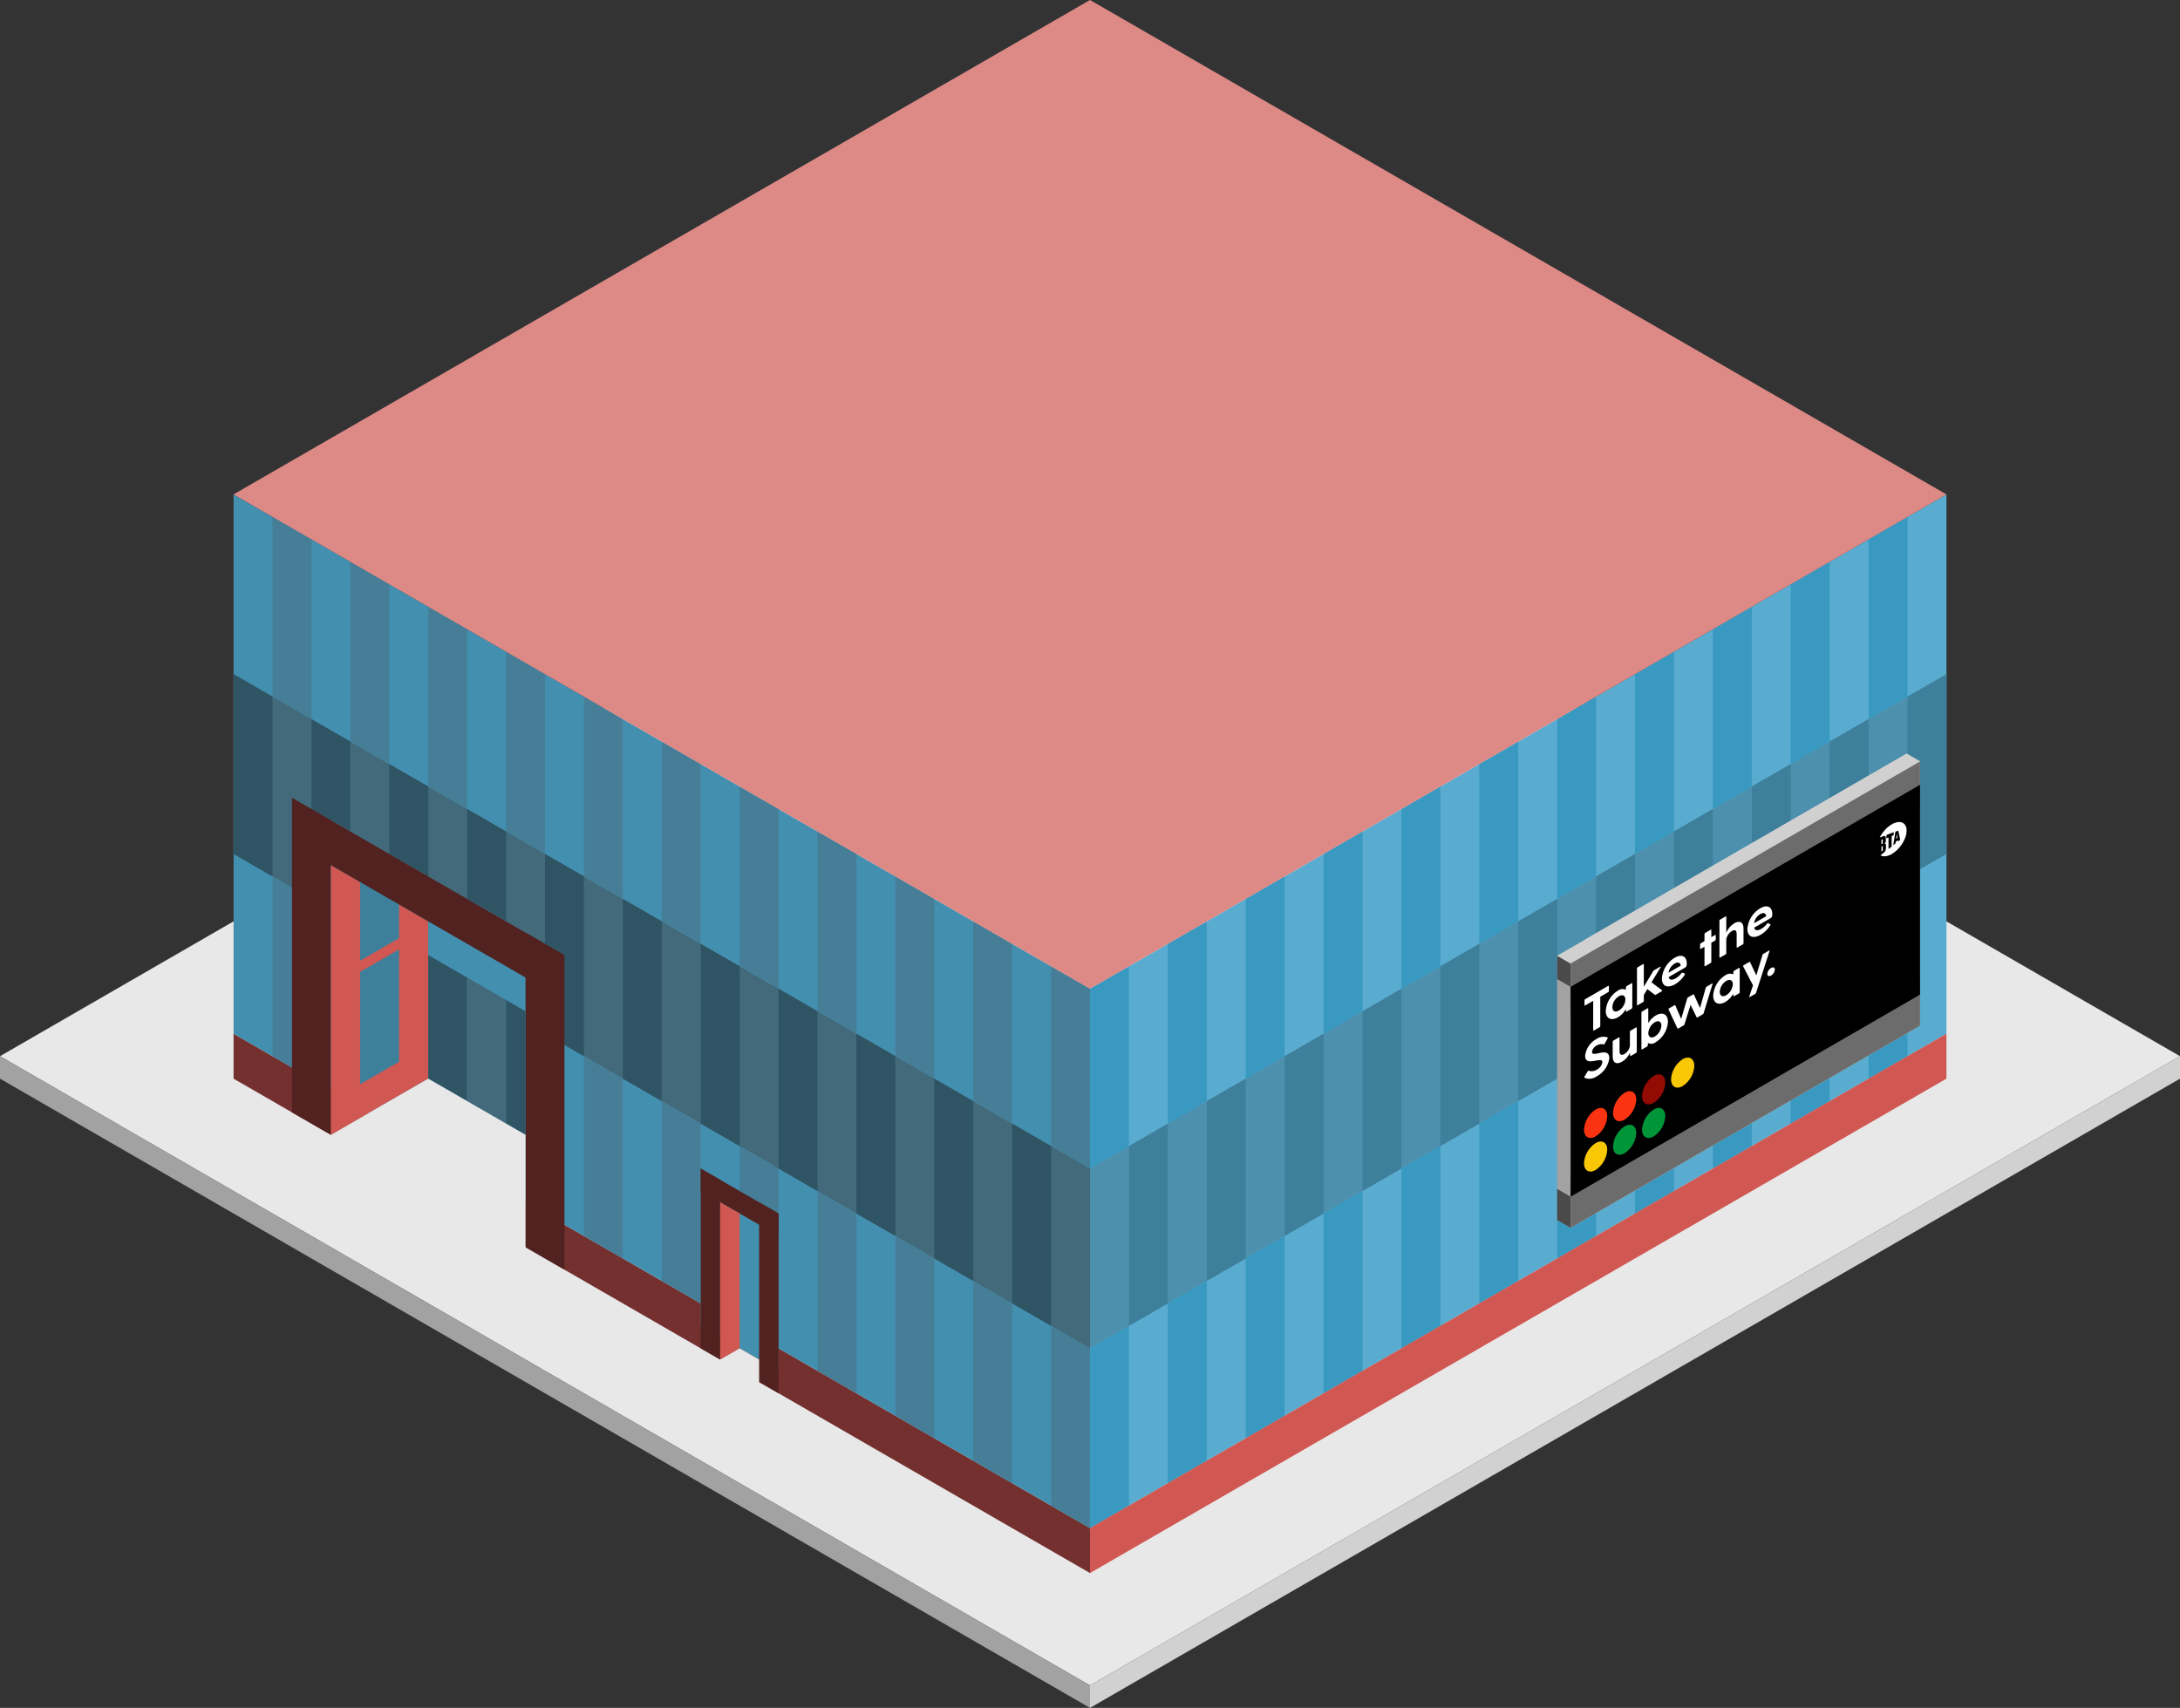 <svg id="Layer_1" data-name="Layer 1" xmlns="http://www.w3.org/2000/svg" viewBox="0 0 280 219.393">
  <rect x="0" y="0" width="280" height="219.393" fill="#333333" stroke="none"/>
  <defs>
    <style>
      .cls-1 {
        fill: #e8e8e8;
      }

      .exterior-L-prim {
        fill: #73302e;
      }

      .curtain-R-prim-light {
        fill: #59acd0;
      }

      .curtain-L-prim-light {
        fill: #438fb0;
      }

      .curtain-R-prim-dark-light {
        fill: #4d90ad;
      }

      .curtain-L-prim-dark-light {
        fill: #426a7a;
      }

      .curtain-R-prim-dark {
        fill: #3e809c;
      }

      .curtain-R-prim-light-dark {
        fill: #3999c1;
      }

      .curtain-L-prim-light-dark {
        fill: #467e97;
      }

      .curtain-L-prim-dark {
        fill: #2f5565;
      }

      .exterior-L-dark {
        fill: #512220;
      }

      .exterior-R-prim {
        fill: #d05752;
      }

      .cls-2 {
        fill: #d1d1d1;
      }

      .cls-3 {
        fill: #a2a2a2;
      }

      .top-prim {
        fill: #dd8a87;
      }

      .cls-4 {
        fill: #4a4a4a;
      }

      .cls-5 {
        fill: #d0d0d0;
      }

      .cls-6 {
        fill: #6c6c6c;
      }

      .cls-7 {
        fill: #fff;
      }

      .cls-8 {
        fill: #f8c706;
      }

      .cls-9 {
        fill: #fa3312;
      }

      .cls-10 {
        fill: #01953a;
      }

      .cls-11 {
        fill: #940b03;
      }
    </style>
  </defs>
  <title>Artboard 21</title>
  <g>
    <g id="Group">
      <path id="Path" class="cls-1" d="M140,216.506l140-80.829L140,54.848,0,135.677Z"/>
      <path id="Path-2" data-name="Path" class="exterior-L-prim" d="M30,132.791v5.774l110,63.509v-5.774Z"/>
      <path id="Path-3" data-name="Path" class="curtain-R-prim-light" d="M140,196.299v-69.282L250,63.509v69.282Z"/>
      <path id="Path-4" data-name="Path" class="curtain-L-prim-light" d="M140,196.299v-69.282L30,63.509v69.282Z"/>
      <path id="Path-5" data-name="Path" class="curtain-R-prim-dark-light" d="M140,150.111,250,86.603v23.094L140,173.205Z"/>
      <path id="Path-6" data-name="Path" class="curtain-L-prim-dark-light" d="M140,150.111,30,86.603v23.094l110,63.508Z"/>
      <path id="Path-7" data-name="Path" class="curtain-R-prim-dark" d="M55,112.583l-5-2.887v17.32l5,2.887Z"/>
      <path id="Path-8" data-name="Path" class="curtain-R-prim-dark" d="M45,106.81l-5-2.887v17.32l5,2.887Z"/>
      <path id="Path-9" data-name="Path" class="curtain-R-prim-light-dark" d="M140,173.205l5-2.887v23.094l-5,2.887Z"/>
      <path id="Path-10" data-name="Path" class="curtain-R-prim-light-dark" d="M180,150.111l5-2.887v23.094l-5,2.887Z"/>
      <path id="Path-11" data-name="Path" class="curtain-R-prim-light-dark" d="M220,127.017l5-2.887v23.094l-5,2.887Z"/>
      <path id="Path-12" data-name="Path" class="curtain-R-prim-light-dark" d="M160,161.658l5-2.887v23.094l-5,2.887Z"/>
      <path id="Path-13" data-name="Path" class="curtain-R-prim-light-dark" d="M200,138.564l5-2.887v23.094l-5,2.887Z"/>
      <path id="Path-14" data-name="Path" class="curtain-R-prim-light-dark" d="M240,115.47l5-2.887v23.094l-5,2.887Z"/>
      <path id="Path-15" data-name="Path" class="curtain-R-prim-light-dark" d="M150,167.432l5-2.887v23.094l-5,2.887Z"/>
      <path id="Path-16" data-name="Path" class="curtain-R-prim-light-dark" d="M190,144.338l5-2.887v23.094l-5,2.887Z"/>
      <path id="Path-17" data-name="Path" class="curtain-R-prim-light-dark" d="M230,121.244l5-2.887v23.094l-5,2.887Z"/>
      <path id="Path-18" data-name="Path" class="curtain-R-prim-light-dark" d="M170,155.885l5-2.887v23.094l-5,2.887Z"/>
      <path id="Path-19" data-name="Path" class="curtain-R-prim-light-dark" d="M210,132.791l5-2.887v23.094l-5,2.887Z"/>
      <path id="Path-20" data-name="Path" class="curtain-L-prim-light-dark" d="M140,173.205l-5-2.887v23.094l5,2.887Z"/>
      <path id="Path-21" data-name="Path" class="curtain-L-prim-light-dark" d="M100,150.111l-5-2.887v23.094l5,2.887Z"/>
      <path id="Path-22" data-name="Path" class="curtain-L-prim-light-dark" d="M60,127.017,55,124.13v23.094l5,2.887Z"/>
      <path id="Path-23" data-name="Path" class="curtain-L-prim-light-dark" d="M120,161.658l-5-2.887v23.094l5,2.887Z"/>
      <path id="Path-24" data-name="Path" class="curtain-L-prim-light-dark" d="M80,138.564l-5-2.887v23.094l5,2.887Z"/>
      <path id="Path-25" data-name="Path" class="curtain-L-prim-light-dark" d="M40,115.47l-5-2.887v23.094l5,2.887Z"/>
      <path id="Path-26" data-name="Path" class="curtain-L-prim-light-dark" d="M130,167.432l-5-2.887v23.094l5,2.887Z"/>
      <path id="Path-27" data-name="Path" class="curtain-L-prim-light-dark" d="M90,144.338l-5-2.887v23.094l5,2.887Z"/>
      <path id="Path-28" data-name="Path" class="curtain-L-prim-light-dark" d="M50,121.244l-5-2.887v23.094l5,2.887Z"/>
      <path id="Path-29" data-name="Path" class="curtain-L-prim-light-dark" d="M110,155.885l-5-2.887v23.094l5,2.887Z"/>
      <path id="Path-30" data-name="Path" class="curtain-L-prim-light-dark" d="M70,132.791l-5-2.887v23.094l5,2.887Z"/>
      <path id="Path-31" data-name="Path" class="curtain-R-prim-light-dark" d="M140,127.017l5-2.887v23.094l-5,2.887Z"/>
      <path id="Path-32" data-name="Path" class="curtain-R-prim-light-dark" d="M180,103.923l5-2.887V124.13l-5,2.887Z"/>
      <path id="Path-33" data-name="Path" class="curtain-R-prim-light-dark" d="M220,80.829l5-2.887v23.094l-5,2.887Z"/>
      <path id="Path-34" data-name="Path" class="curtain-R-prim-light-dark" d="M160,115.47l5-2.887v23.094l-5,2.887Z"/>
      <path id="Path-35" data-name="Path" class="curtain-R-prim-light-dark" d="M200,92.376l5-2.887v23.094l-5,2.887Z"/>
      <path id="Path-36" data-name="Path" class="curtain-R-prim-light-dark" d="M240,69.282l5-2.887V89.489l-5,2.887Z"/>
      <path id="Path-37" data-name="Path" class="curtain-R-prim-light-dark" d="M150,121.244l5-2.887v23.094l-5,2.887Z"/>
      <path id="Path-38" data-name="Path" class="curtain-R-prim-light-dark" d="M190,98.15l5-2.887v23.094l-5,2.887Z"/>
      <path id="Path-39" data-name="Path" class="curtain-R-prim-light-dark" d="M230,75.056l5-2.887V95.263L230,98.15Z"/>
      <path id="Path-40" data-name="Path" class="curtain-R-prim-light-dark" d="M170,109.697l5-2.887v23.094l-5,2.887Z"/>
      <path id="Path-41" data-name="Path" class="curtain-R-prim-light-dark" d="M210,86.603l5-2.887V106.81l-5,2.887Z"/>
      <path id="Path-42" data-name="Path" class="curtain-L-prim-light-dark" d="M140,127.017l-5-2.887v23.094l5,2.887Z"/>
      <path id="Path-43" data-name="Path" class="curtain-L-prim-light-dark" d="M100,103.923l-5-2.887V124.13l5,2.887Z"/>
      <path id="Path-44" data-name="Path" class="curtain-L-prim-light-dark" d="M60,80.829l-5-2.887v23.094l5,2.887Z"/>
      <path id="Path-45" data-name="Path" class="curtain-L-prim-light-dark" d="M120,115.47l-5-2.887v23.094l5,2.887Z"/>
      <path id="Path-46" data-name="Path" class="curtain-L-prim-light-dark" d="M80,92.376l-5-2.887v23.094l5,2.887Z"/>
      <path id="Path-47" data-name="Path" class="curtain-L-prim-light-dark" d="M40,69.282l-5-2.887V89.489l5,2.887Z"/>
      <path id="Path-48" data-name="Path" class="curtain-L-prim-light-dark" d="M130,121.244l-5-2.887v23.094l5,2.887Z"/>
      <path id="Path-49" data-name="Path" class="curtain-L-prim-light-dark" d="M90,98.15l-5-2.887v23.094l5,2.887Z"/>
      <path id="Path-50" data-name="Path" class="curtain-L-prim-light-dark" d="M50,75.056l-5-2.887V95.263L50,98.15Z"/>
      <path id="Path-51" data-name="Path" class="curtain-L-prim-light-dark" d="M110,109.697l-5-2.887v23.094l5,2.887Z"/>
      <path id="Path-52" data-name="Path" class="curtain-L-prim-light-dark" d="M70,86.603l-5-2.887V106.81l5,2.887Z"/>
      <path id="Path-53" data-name="Path" class="curtain-R-prim-dark" d="M145,147.224l5-2.887v23.094l-5,2.887Z"/>
      <path id="Path-54" data-name="Path" class="curtain-R-prim-dark" d="M185,124.13l5-2.887v23.094l-5,2.887Z"/>
      <path id="Path-55" data-name="Path" class="curtain-R-prim-dark" d="M225,101.036l5-2.887v23.094l-5,2.887Z"/>
      <path id="Path-56" data-name="Path" class="curtain-R-prim-dark" d="M165,135.677l5-2.887v23.094l-5,2.887Z"/>
      <path id="Path-57" data-name="Path" class="curtain-R-prim-dark" d="M205,112.583l5-2.887v23.094l-5,2.887Z"/>
      <path id="Path-58" data-name="Path" class="curtain-R-prim-dark" d="M245,89.489l5-2.887v23.094l-5,2.887Z"/>
      <path id="Path-59" data-name="Path" class="curtain-R-prim-dark" d="M155,141.451l5-2.887v23.094l-5,2.887Z"/>
      <path id="Path-60" data-name="Path" class="curtain-R-prim-dark" d="M195,118.357l5-2.887v23.094l-5,2.887Z"/>
      <path id="Path-61" data-name="Path" class="curtain-R-prim-dark" d="M235,95.263l5-2.887V115.47l-5,2.887Z"/>
      <path id="Path-62" data-name="Path" class="curtain-R-prim-dark" d="M175,129.904l5-2.887v23.094l-5,2.887Z"/>
      <path id="Path-63" data-name="Path" class="curtain-R-prim-dark" d="M215,106.81l5-2.887v23.094l-5,2.887Z"/>
      <path id="Path-64" data-name="Path" class="curtain-L-prim-dark" d="M135,147.224l-5-2.887v23.094l5,2.887Z"/>
      <path id="Path-65" data-name="Path" class="curtain-L-prim-dark" d="M95,124.13l-5-2.887v23.094l5,2.887Z"/>
      <path id="Path-66" data-name="Path" class="curtain-L-prim-dark" d="M55,101.036,50,98.15v23.094l5,2.887Z"/>
      <path id="Path-67" data-name="Path" class="curtain-L-prim-dark" d="M115,135.677l-5-2.887v23.094l5,2.887Z"/>
      <path id="Path-68" data-name="Path" class="curtain-L-prim-dark" d="M75,112.583l-5-2.887v23.094l5,2.887Z"/>
      <path id="Path-69" data-name="Path" class="curtain-L-prim-dark" d="M35,89.489l-5-2.887v23.094l5,2.887Z"/>
      <path id="Path-70" data-name="Path" class="curtain-L-prim-dark" d="M125,141.451l-5-2.887v23.094l5,2.887Z"/>
      <path id="Path-71" data-name="Path" class="curtain-L-prim-dark" d="M85,118.357,80,115.47v23.094l5,2.887Z"/>
      <path id="Path-72" data-name="Path" class="curtain-L-prim-dark" d="M45,95.263l-5-2.887V115.47l5,2.887Z"/>
      <path id="Path-73" data-name="Path" class="curtain-L-prim-dark" d="M105,129.904l-5-2.887v23.094l5,2.887Z"/>
      <path id="Path-74" data-name="Path" class="curtain-L-prim-dark" d="M65,106.81l-5-2.887v23.094l5,2.887Z"/>
      <path id="Path-75" data-name="Path" class="curtain-R-prim-dark" d="M65,118.357,60,115.47v17.32l5,2.887Z"/>
      <path id="Path-76" data-name="Path" class="curtain-L-prim-light" d="M70,121.244l-30-17.32v34.641l30,17.32Z"/>
      <path id="Path-77" data-name="Path" class="curtain-L-prim-light" d="M90,170.318V150.111l10,5.774v20.207Z"/>
      <path id="Path-78" data-name="Path" class="exterior-L-dark" d="M42.5,145.781l-5-2.887V102.48l5,2.887Z"/>
      <path id="Path-79" data-name="Path" class="exterior-L-dark" d="M92.5,174.649,90,173.205V150.111l2.5,1.443Z"/>
      <path id="Path-80" data-name="Path" class="exterior-L-dark" d="M100,178.979l-2.5-1.443V154.441l2.5,1.443Z"/>
      <path id="Path-81" data-name="Path" class="exterior-L-dark" d="M67.5,160.215l5,2.887V122.687l-5-2.887Z"/>
      <path id="Path-82" data-name="Path" class="exterior-R-prim" d="M42.5,145.781,55,138.564V118.357L42.5,111.14Z"/>
      <path id="Path-83" data-name="Path" class="curtain-R-prim-dark" d="M51.25,120.522l-5,2.887V113.305l5-2.887Z"/>
      <path id="Path-84" data-name="Path" class="curtain-R-prim-dark" d="M51.25,136.399l-5,2.887V124.852l5-2.887Z"/>
      <path id="Path-85" data-name="Path" class="curtain-L-prim-dark" d="M60,125.574l-5-2.887v15.877l5,2.887Z"/>
      <path id="Path-86" data-name="Path" class="curtain-L-prim-dark-light" d="M65,128.46l-5-2.887v15.877l5,2.887Z"/>
      <path id="Path-87" data-name="Path" class="curtain-L-prim-dark" d="M67.5,129.904,65,128.46v15.877l2.5,1.443Z"/>
      <path id="Path-88" data-name="Path" class="exterior-L-dark" d="M40,109.697l30,17.32v-5.774l-30-17.32Z"/>
      <path id="Path-89" data-name="Path" class="exterior-L-dark" d="M90,152.998l10,5.774v-2.887l-10-5.774Z"/>
      <path id="Path-90" data-name="Path" class="cls-1" d="M40,147.224l15-8.66,12.5,7.217v17.32Z"/>
      <path id="Path-91" data-name="Path" class="exterior-R-prim" d="M92.5,174.649l2.5-1.443v-17.32l-2.5-1.443Z"/>
      <path id="Path-92" data-name="Path" class="cls-1" d="M90,176.092l5-2.887,2.5,1.443v5.774Z"/>
      <path id="Path-93" data-name="Path" class="exterior-R-prim" d="M140,202.073l110-63.509v-5.774L140,196.299Z"/>
      <path id="Path-94" data-name="Path" class="cls-2" d="M140,216.506v2.887l140-80.829v-2.887Z"/>
      <path id="Path-95" data-name="Path" class="cls-3" d="M0,135.677v2.887l140,80.829v-2.887Z"/>
      <path id="anchor_30_127.017_220" class="top-prim" d="M30,63.509l110,63.508L250,63.509,140,0Z"/>
    </g>
    <g id="Group-2" data-name="Group">
      <g id="Group-3" data-name="Group">
        <path id="Path-96" data-name="Path" class="cls-3" d="M200,122.775l1.726.999v33.948L200,156.723Z"/>
        <path id="Path-97" data-name="Path" class="cls-4" d="M202.59,153.228l-.863.5L200,152.729v3.994l1.726.999.863-.499Z"/>
        <path id="Path-98" data-name="Path" class="cls-4" d="M202.59,123.274V126.27l-.863.499L200,125.771v-2.996l1.726.999Z"/>
        <path id="Path-99" data-name="Path" class="cls-2" d="M203.453,120.778l-1.726,2.995v33.948l44.885-25.96V97.813l-1.726-.998Z"/>
        <path id="Path-100" data-name="Path" class="cls-5" d="M200,122.775l1.726.998,44.885-25.96-1.726-.998Z"/>
      </g>
      <g id="Group-4" data-name="Group">
        <path id="Path-101" data-name="Path" class="cls-6" d="M246.611,125.771,201.726,151.73v5.991l44.885-25.96Z"/>
        <path id="Path-102" data-name="Path" class="cls-6" d="M246.611,97.813v5.991l-44.885,25.96v-5.991Z"/>
        <path id="Path-103" data-name="Path" d="M246.611,100.809l-44.885,25.96v26.958l44.885-25.96Z"/>
        <g id="Group-5" data-name="Group">
          <path id="Path-104" data-name="Path" class="cls-7" d="M241.83,108.772c0-.088-.023-.103-.1-.057l-.075.044v.633c.025-.017.05-.035.075-.052a.194.194,0,0,0,.1-.187Z"/>
          <path id="Path-105" data-name="Path" class="cls-7" d="M241.825,108.26v-.345c0-.088-.023-.106-.099-.073l-.07.032v.596c.024-.013.047-.026.07-.039A.163.163,0,0,0,241.825,108.26Z"/>
          <path id="Path-106" data-name="Path" class="cls-7" d="M243.617,107.169c-.03.253-.041.299-.07.562.074-.048.083-.057.157-.104-.03-.212-.041-.241-.07-.465Z"/>
          <path id="Compound_Path" data-name="Compound Path" class="cls-7" d="M242.982,105.893a3.728,3.728,0,0,0-.872.717,4.378,4.378,0,0,0-.678.982l.393-.151c.325-.123.392-.028.392.286v.269a.472.472,0,0,1-.148.358v.023c.119-.007.164.062.164.203v.303a.805.805,0,0,1-.403.747l-.305.236a1.065,1.065,0,0,0,.767.108,2.439,2.439,0,0,0,.938-.429,4.098,4.098,0,0,0,.877-.859,4.154,4.154,0,0,0,.599-1.078,2.556,2.556,0,0,0,.175-1.031,1.109,1.109,0,0,0-.293-.73.909.909,0,0,0-.689-.248,1.99,1.99,0,0,0-.916.295Zm-.018,1.509v1.35c-.135.104-.269.208-.403.312V107.583c-.089.04-.177.08-.267.119V107.26l.936-.36v.383C243.142,107.323,243.053,107.362,242.964,107.403Zm.83.692c-.01-.071-.021-.086-.031-.16l-.276.194c-.01.094-.021.131-.031.227l-.284.219.275-1.732.364-.142.252,1.186Z"/>
        </g>
        <path id="Compound_Path-2" data-name="Compound Path" class="cls-7" d="M204.48,135.13a1.06,1.06,0,0,1,.593-.817,1.124,1.124,0,0,1,.894-.143c.053.01.1-.024.14-.101l.367-.659c.047-.08.047-.12,0-.14a1.565,1.565,0,0,0-1.426.203,2.816,2.816,0,0,0-1.453,2.149c0,1.529,2.212-.005,2.212.823a1.303,1.303,0,0,1-.706.956,1.216,1.216,0,0,1-1.04.147c-.053-.016-.106.021-.146.091l-.4.665c-.04.07-.04.117-.007.144a1.599,1.599,0,0,0,1.573-.182,3.122,3.122,0,0,0,1.619-2.319C206.699,134.326,204.48,135.951,204.48,135.13Zm5.645-3.139-.679.394a.192.192,0,0,0-.1.158v1.81a1.461,1.461,0,0,1-.706,1.042c-.314.181-.626.176-.626-.365v-1.716c0-.06-.04-.077-.1-.043l-.68.394a.191.191,0,0,0-.099.158v1.876c0,.875.506,1.089,1.24.665a2.663,2.663,0,0,0,.973-1.117l.026.352c.007.056.04.077.1.042l.653-.378a.194.194,0,0,0,.1-.159v-3.071C210.225,131.974,210.185,131.956,210.125,131.991Zm2.526-1.534a2.812,2.812,0,0,0-.947.975v-1.856c0-.06-.039-.077-.099-.042l-.68.393a.194.194,0,0,0-.1.158v4.673c0,.06.04.077.1.042l.613-.355a.204.204,0,0,0,.1-.158l.027-.296a.945.945,0,0,0,.986-.103,3.315,3.315,0,0,0,1.579-2.629C214.23,130.304,213.563,129.929,212.65,130.457Zm-.106,2.692c-.48.277-.834.055-.834-.439a1.771,1.771,0,0,1,.834-1.39c.486-.281.84-.099.84.422A1.748,1.748,0,0,1,212.544,133.149Zm7.331-6.797-.666.385a.271.271,0,0,0-.12.15l-.74,2.598-.78-1.719a.049.049,0,0,0-.067-.028.147.147,0,0,0-.053.017l-.626.362a.242.242,0,0,0-.053.044.21.21,0,0,0-.067.105l-.773,2.618-.753-1.735c-.02-.042-.067-.042-.12-.01l-.666.385c-.073.042-.106.102-.08.16l1.14,2.419c.02.042.066.042.119.01l.666-.385a.266.266,0,0,0,.12-.15l.78-2.494.78,1.592c.02.042.066.042.12.01l.66-.381a.271.271,0,0,0,.12-.149l1.139-3.738C219.982,126.33,219.948,126.31,219.875,126.352Zm3.473-2.008-.613.355a.204.204,0,0,0-.1.158l-.02.319a.972.972,0,0,0-.993.093,3.315,3.315,0,0,0-1.58,2.629c0,.955.667,1.33,1.58.802a2.765,2.765,0,0,0,.986-1.038l.027.265c.007.056.04.077.1.042l.613-.355a.193.193,0,0,0,.099-.158v-3.071C223.447,124.326,223.407,124.309,223.348,124.344Zm-1.62,3.494c-.486.281-.84.091-.84-.436a1.736,1.736,0,0,1,.84-1.394c.48-.277.834-.068.834.426A1.796,1.796,0,0,1,221.727,127.838Zm5.465-5.718-.7.405a.266.266,0,0,0-.12.149l-.793,2.622-.8-1.7c-.02-.042-.067-.042-.12-.011l-.686.397c-.073.043-.107.102-.08.16l1.26,2.436-.473,1.422c-.033.093.007.11.08.068l.666-.386a.267.267,0,0,0,.12-.149l1.726-5.345C227.3,122.098,227.266,122.077,227.192,122.12Zm.287,3.192a.991.991,0,0,0,.48-.765c0-.267-.213-.357-.48-.203a.997.997,0,0,0-.486.762C226.993,125.38,227.206,125.47,227.479,125.312Zm-7.21-5.197-.466.27v-.901c0-.06-.04-.077-.1-.042l-.68.393a.195.195,0,0,0-.099.158v.901l-.467.27a.193.193,0,0,0-.1.158v.521c0,.06.04.077.1.042l.467-.27v2.45c0,.06.04.077.099.042l.68-.393a.193.193,0,0,0,.1-.158v-2.45l.466-.27a.193.193,0,0,0,.1-.158v-.521C220.369,120.097,220.329,120.08,220.269,120.115Zm2.486-1.511a2.644,2.644,0,0,0-1.033,1.205v-2.036c0-.06-.04-.077-.1-.042l-.68.393a.192.192,0,0,0-.1.158v4.674c0,.06.04.077.1.043l.68-.394a.193.193,0,0,0,.1-.158v-1.79a1.618,1.618,0,0,1,.72-1.057c.32-.185.613-.168.613.373v1.702c0,.06.04.077.1.043l.68-.394a.193.193,0,0,0,.1-.158v-1.863C223.935,118.429,223.421,118.218,222.755,118.603Zm4.878-1.179c0-.888-.606-1.292-1.553-.744a3.392,3.392,0,0,0-1.646,2.668c0,.962.7,1.311,1.72.721a3.649,3.649,0,0,0,1.213-1.202c.053-.084.053-.131.007-.15l-.293-.117c-.046-.02-.086.003-.146.078a2.316,2.316,0,0,1-.693.627c-.513.297-.847.243-.933-.141l2.092-1.211C227.601,117.838,227.634,117.685,227.634,117.425Zm-1.546-.001c.393-.227.706-.155.766.271l-1.559.902A1.66,1.66,0,0,1,226.088,117.424Zm-19.542,9.227-2.932,1.696a.194.194,0,0,0-.1.158v.607c0,.06.04.077.1.042l1.013-.586v3.766c0,.06.04.077.1.042l.713-.412a.194.194,0,0,0,.1-.159V128.04l1.006-.582a.193.193,0,0,0,.1-.158v-.607C206.646,126.633,206.606,126.615,206.546,126.651Zm3.006-.337-.613.355a.204.204,0,0,0-.1.158l-.02.319a.973.973,0,0,0-.993.093,3.316,3.316,0,0,0-1.579,2.629c0,.955.666,1.331,1.579.802a2.758,2.758,0,0,0,.987-1.038l.026.265c.007.056.04.077.1.042l.613-.354a.194.194,0,0,0,.1-.158v-3.071C209.652,126.296,209.612,126.279,209.551,126.314Zm-1.619,3.494c-.487.281-.84.092-.84-.436a1.734,1.734,0,0,1,.84-1.394c.48-.277.833-.068.833.426A1.793,1.793,0,0,1,207.932,129.808Zm5.531-2.605-1.346-1.018,1.153-1.902c.059-.095.033-.14-.054-.089l-.766.443a.31.31,0,0,0-.119.123l-1.2,1.989v-2.851c0-.06-.039-.077-.1-.042l-.68.393a.193.193,0,0,0-.1.158v4.673c0,.06.04.077.1.042l.68-.394a.192.192,0,0,0,.1-.158v-.761l.454-.743.966.723c.033.028.067.021.12-.009l.733-.424C213.483,127.311,213.51,127.242,213.463,127.203Zm3.186-3.425c0-.888-.606-1.291-1.553-.744a3.392,3.392,0,0,0-1.646,2.668c0,.962.7,1.311,1.719.722a3.664,3.664,0,0,0,1.213-1.202c.053-.085.053-.132.006-.151l-.293-.118c-.047-.02-.087.004-.147.078a2.311,2.311,0,0,1-.693.627c-.513.297-.847.243-.934-.141l2.093-1.21C216.616,124.191,216.649,124.038,216.649,123.778Zm-1.546-.001c.393-.227.706-.155.766.271l-1.56.902A1.661,1.661,0,0,1,215.103,123.777Z"/>
        <g id="Group-6" data-name="Group">
          <path id="Path-107" data-name="Path" class="cls-8" d="M203.453,149.427h0a3.306,3.306,0,0,1,1.491-2.587h0c.823-.476,1.491-.089,1.491.863h0a3.305,3.305,0,0,1-1.491,2.587h0C204.121,150.766,203.453,150.379,203.453,149.427Z"/>
          <path id="Path-108" data-name="Path" class="cls-9" d="M203.453,145.116h0a3.306,3.306,0,0,1,1.491-2.587h0c.823-.476,1.491-.089,1.491.863h0a3.305,3.305,0,0,1-1.491,2.587h0C204.121,146.454,203.453,146.067,203.453,145.116Z"/>
          <path id="Path-109" data-name="Path" class="cls-10" d="M207.18,147.272h0a3.306,3.306,0,0,1,1.491-2.587h0c.823-.476,1.492-.09,1.492.862h0a3.305,3.305,0,0,1-1.492,2.587h0C207.849,148.61,207.18,148.224,207.18,147.272Z"/>
          <path id="Path-110" data-name="Path" class="cls-9" d="M207.18,142.959h0a3.306,3.306,0,0,1,1.491-2.587h0c.823-.476,1.492-.089,1.492.863h0a3.305,3.305,0,0,1-1.492,2.587h0C207.849,144.298,207.18,143.912,207.18,142.959Z"/>
          <path id="Path-111" data-name="Path" class="cls-10" d="M210.908,145.116h0a3.305,3.305,0,0,1,1.492-2.587h0c.822-.476,1.491-.089,1.491.863h0a3.306,3.306,0,0,1-1.491,2.587h0C211.576,146.454,210.908,146.067,210.908,145.116Z"/>
          <path id="Path-112" data-name="Path" class="cls-11" d="M210.908,140.804h0a3.305,3.305,0,0,1,1.492-2.587h0c.822-.476,1.491-.09,1.491.863h0a3.305,3.305,0,0,1-1.491,2.586h0C211.576,142.142,210.908,141.756,210.908,140.804Z"/>
          <path id="Path-113" data-name="Path" class="cls-8" d="M214.635,138.648h0a3.305,3.305,0,0,1,1.492-2.587h0c.822-.476,1.491-.089,1.491.863h0a3.306,3.306,0,0,1-1.491,2.587h0C215.304,139.986,214.635,139.6,214.635,138.648Z"/>
        </g>
      </g>
    </g>
  </g>
</svg>
